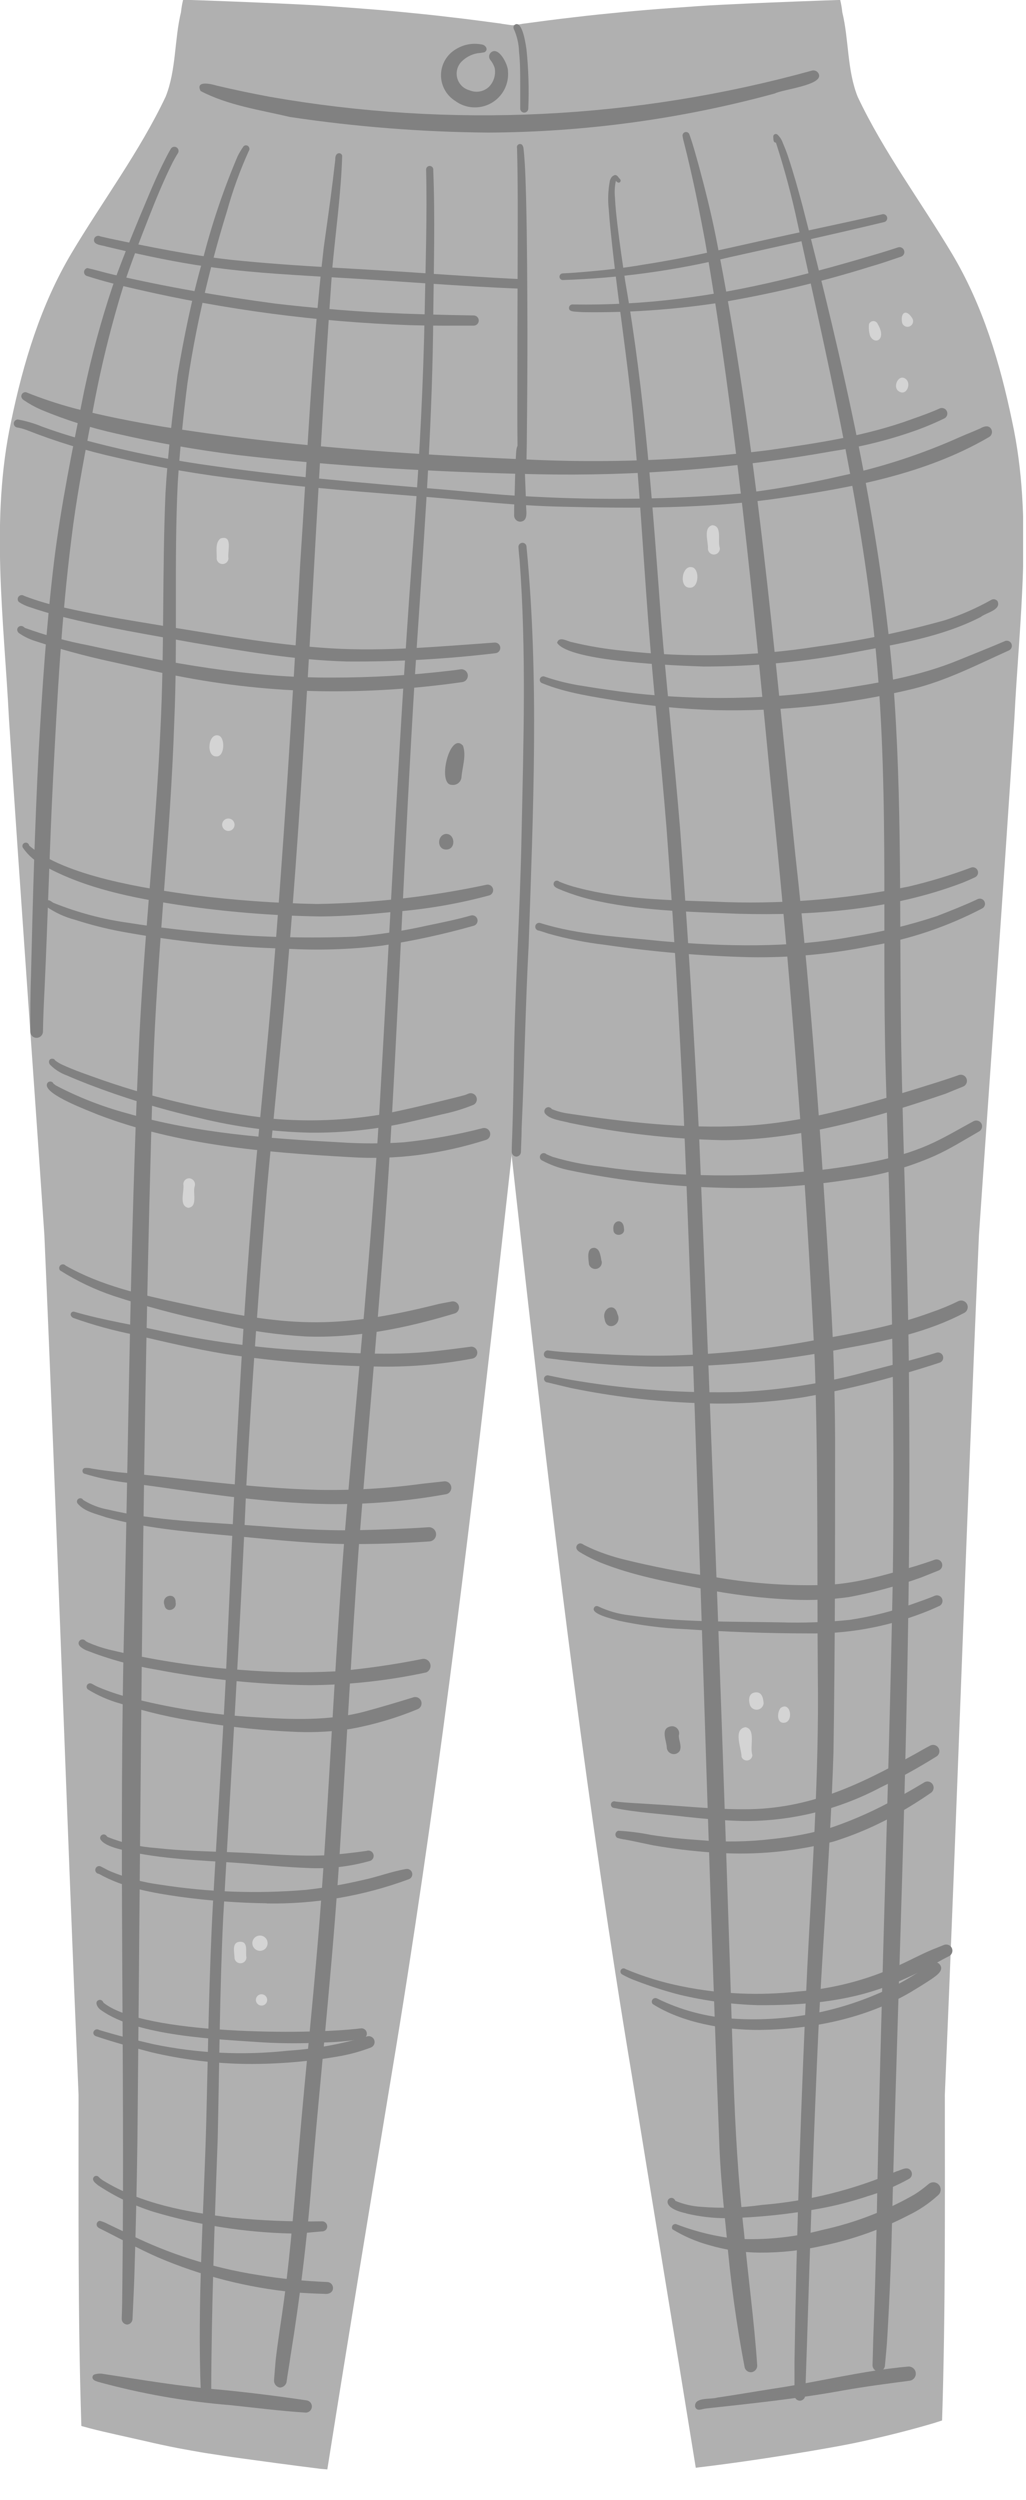 <svg width="145" height="353" viewBox="0 0 145 353" fill="none" xmlns="http://www.w3.org/2000/svg">
<g clip-path="url(#clip0_51_4798)">
<path d="M45.32 348.59C43.25 348.33 41.19 348.07 39.13 347.79L34.06 347.1C32.5 346.89 30.95 346.65 29.39 346.41C28.63 346.3 27.86 346.15 27.1 346.02L25.17 345.67C23.61 345.36 22.07 345.04 20.52 344.67L16.33 343.73C15.1 343.45 13.86 343.17 12.64 342.85L11.5 342.54C10.99 326.94 11.12 311.33 11.1 295.73C9.38 255.28 8.04 214.82 6.27 174.37C4.63 150.1 2.85 125.83 1.27 101.56C0.56 87.56 -1.4 73.27 1.58 59.46C3.29 51.24 5.75 43.06 10.11 35.74C14.47 28.42 19.75 21.38 23.42 13.63C24.92 9.84 24.63 5.63 25.58 1.71C25.64 1.12 25.74 0.536 25.88 -0.04L28.46 0.05C33.24 0.22 38.02 0.41 42.8 0.65C45.1 0.76 47.39 0.93 49.69 1.1C51.99 1.27 54.25 1.45 56.53 1.67C58.81 1.89 61.14 2.12 63.44 2.4C64.66 2.54 65.87 2.68 67.08 2.84L70.95 3.35H70.83L74.65 3.89L78.29 4.45C80.69 4.82 83.08 5.25 85.47 5.68C87.86 6.11 90.13 6.59 92.47 7.08L93.52 7.3L92.8 12.85C90.28 32.43 85.8 51.67 82.95 71.21C73.46 144.98 67.61 219.28 55.38 292.67C52.3 311.33 49.22 329.99 46.26 348.67L45.32 348.59Z" fill="#B0B0B0"/>
<path d="M89.24 292.7C77.01 219.31 71.16 145.01 61.67 71.24C58.86 51.7 54.35 32.46 51.83 12.88C51.583 11.027 51.34 9.177 51.1 7.33L52.15 7.11C54.48 6.62 56.8 6.11 59.15 5.71C61.5 5.31 63.93 4.85 66.33 4.48L69.98 3.92L73.79 3.38H73.68L77.54 2.87C78.75 2.71 79.97 2.57 81.18 2.43C83.48 2.15 85.79 1.92 88.09 1.7C90.39 1.48 92.65 1.29 94.94 1.13C97.23 0.97 99.53 0.79 101.82 0.68C106.6 0.44 111.38 0.25 116.16 0.08L118.74 -0.01C118.88 0.566 118.98 1.151 119.04 1.74C119.99 5.66 119.7 9.87 121.21 13.66C124.87 21.41 130.1 28.4 134.51 35.77C138.92 43.14 141.33 51.27 143.04 59.49C146.04 73.3 144.04 87.56 143.35 101.59C141.79 125.86 140.01 150.13 138.35 174.4C136.59 214.85 135.25 255.31 133.53 295.76C133.53 311.1 133.63 326.45 133.14 341.76L131.89 342.16L131.64 342.23C128.64 343.11 125.64 343.86 122.59 344.55C119.54 345.24 116.68 345.71 113.72 346.22H113.59H113.69C108.69 347.05 103.77 347.78 98.78 348.38L98.33 348.44C95.34 329.87 92.24 311.28 89.24 292.7Z" fill="#B0B0B0"/>
<path d="M68.99 18.72C59.617 18.643 50.26 17.908 40.99 16.52C36.75 15.52 32.21 14.88 28.35 12.85C27.57 11.31 29.84 11.85 30.63 12.09C33.12 12.68 35.63 13.2 38.14 13.67C63.646 18.133 89.825 16.866 114.78 9.96C114.971 9.918 115.17 9.945 115.342 10.037C115.514 10.128 115.648 10.278 115.72 10.46C116.37 12.03 110.59 12.62 109.5 13.2C96.296 16.8 82.676 18.656 68.99 18.72Z" fill="#818181"/>
<path d="M64.32 14.24C63.699 13.849 63.189 13.305 62.84 12.659C62.49 12.014 62.313 11.29 62.325 10.556C62.337 9.822 62.538 9.104 62.909 8.471C63.279 7.837 63.806 7.31 64.44 6.94C65.527 6.269 66.827 6.033 68.08 6.28C68.64 6.35 69.08 7.02 68.47 7.38C68.14 7.447 67.806 7.494 67.47 7.52C66.597 7.679 65.795 8.11 65.18 8.75C64.895 9.059 64.695 9.436 64.6 9.845C64.505 10.254 64.517 10.681 64.636 11.084C64.755 11.487 64.976 11.852 65.278 12.144C65.581 12.436 65.953 12.645 66.36 12.75C66.815 12.942 67.316 12.999 67.803 12.912C68.289 12.825 68.74 12.598 69.1 12.26C69.441 11.914 69.693 11.49 69.834 11.025C69.975 10.56 70.001 10.067 69.91 9.59C69.773 9.166 69.556 8.772 69.27 8.43C69.161 8.281 69.11 8.097 69.126 7.913C69.143 7.729 69.226 7.557 69.36 7.43C70.46 6.43 71.83 9.15 71.79 10.07C71.868 10.97 71.684 11.874 71.261 12.672C70.838 13.471 70.193 14.13 69.404 14.571C68.615 15.011 67.715 15.214 66.813 15.156C65.911 15.097 65.045 14.779 64.32 14.24Z" fill="#818181"/>
<path d="M74.06 15.9C73.912 15.892 73.773 15.827 73.673 15.719C73.572 15.611 73.517 15.468 73.52 15.32C73.52 14.22 73.52 13.11 73.52 12.01C73.52 10.42 73.52 8.84 73.35 7.26C73.316 6.169 73.068 5.095 72.62 4.1C72.589 4.04 72.57 3.975 72.566 3.907C72.562 3.84 72.572 3.772 72.595 3.709C72.619 3.646 72.656 3.588 72.703 3.54C72.75 3.492 72.807 3.455 72.87 3.43C73.87 3.07 74.31 6.33 74.41 7.01C74.694 9.78 74.777 12.568 74.66 15.35C74.652 15.502 74.585 15.645 74.473 15.748C74.36 15.851 74.212 15.905 74.06 15.9Z" fill="#818181"/>
<path d="M73.76 66.89C73.597 66.885 73.443 66.816 73.331 66.698C73.219 66.58 73.157 66.423 73.16 66.26C73.16 63.72 73.11 61.18 73.11 58.64C73.11 51.153 73.127 43.66 73.16 36.16C73.16 31.07 73.21 25.99 73.07 20.9C73.042 20.808 73.046 20.709 73.079 20.618C73.113 20.528 73.176 20.451 73.258 20.4C73.34 20.349 73.436 20.326 73.532 20.335C73.629 20.344 73.719 20.384 73.79 20.45C73.912 20.612 73.982 20.807 73.99 21.01C74.05 21.5 74.09 22.01 74.12 22.47C74.26 24.28 74.29 26.1 74.35 27.92C74.5 34.19 74.52 40.47 74.54 46.75C74.54 51.61 74.513 56.47 74.46 61.33C74.46 62.98 74.4 64.64 74.39 66.33C74.377 66.486 74.305 66.632 74.187 66.736C74.07 66.841 73.917 66.896 73.76 66.89Z" fill="#818181"/>
<path d="M43.24 340.65C39.6 340.42 36.11 339.97 32.5 339.59C26.191 339.082 19.943 337.981 13.84 336.3C13.54 336.19 13.12 336.09 13.07 335.72C13.06 335.632 13.076 335.543 13.117 335.465C13.158 335.386 13.222 335.322 13.3 335.28C13.725 335.135 14.18 335.104 14.62 335.19C20.13 336.03 25.62 336.98 31.2 337.42C35.28 337.82 39.343 338.324 43.39 338.93C43.597 338.975 43.781 339.093 43.907 339.264C44.033 339.435 44.093 339.645 44.074 339.856C44.056 340.068 43.961 340.265 43.807 340.411C43.654 340.557 43.452 340.642 43.24 340.65Z" fill="#818181"/>
<path d="M98.24 339.83C98.07 338.4 100.44 338.83 101.35 338.53C103.98 338.15 106.6 337.69 109.23 337.28C115.63 336.33 121.87 334.73 128.31 334.15C128.575 334.121 128.841 334.198 129.049 334.365C129.258 334.532 129.391 334.775 129.42 335.04C129.449 335.305 129.372 335.571 129.205 335.779C129.038 335.988 128.795 336.121 128.53 336.15C125.42 336.56 122.3 336.96 119.21 337.51C112.76 338.69 106.28 339.35 99.76 340.07C99.16 340.13 98.5 340.54 98.24 339.83Z" fill="#818181"/>
<path d="M17.99 328.22C17.884 328.217 17.779 328.194 17.681 328.151C17.584 328.108 17.496 328.046 17.423 327.969C17.35 327.892 17.292 327.801 17.254 327.702C17.216 327.602 17.197 327.496 17.2 327.39C17.26 325.89 17.28 324.39 17.29 322.88C17.67 291.16 16.75 259.42 17.59 227.7C18.18 201.37 18.41 175.04 19.59 148.7C20.24 133.44 21.98 118.26 22.67 103.01C23.24 91.88 22.91 80.72 23.39 69.59C23.71 64.01 24.39 58.45 25.09 52.92C26.01 47.54 27.09 42.2 28.59 36.92C29.868 31.838 31.54 26.863 33.59 22.04C33.83 21.559 34.107 21.097 34.42 20.66C34.49 20.591 34.578 20.545 34.675 20.527C34.771 20.509 34.87 20.521 34.96 20.56C35.029 20.593 35.09 20.642 35.138 20.701C35.187 20.761 35.221 20.831 35.239 20.905C35.257 20.98 35.259 21.057 35.243 21.133C35.228 21.208 35.196 21.279 35.15 21.34C33.914 24.07 32.891 26.892 32.09 29.78C31.09 33.01 30.18 36.26 29.38 39.55C28.19 44.36 27.2 49.23 26.49 54.13C25.89 58.81 25.42 63.51 25.12 68.19C24.58 79.4 25.12 90.63 24.63 101.83C24.09 118.33 22.16 134.76 21.63 151.26C20.07 201.58 19.92 251.93 19.42 302.26C19.34 308.63 19.18 315 18.99 321.36C18.92 323.36 18.82 325.36 18.73 327.36C18.739 327.571 18.667 327.776 18.53 327.936C18.392 328.096 18.2 328.197 17.99 328.22Z" fill="#818181"/>
<path d="M28.39 338.02C27.85 325.02 28.83 312.14 29.16 299.2C29.42 288.96 29.54 278.72 30.11 268.49C30.68 258.26 31.34 248.01 31.87 237.76C32.87 215.76 33.77 193.84 35.53 171.92C36.31 161.75 37.43 151.62 38.3 141.46C40 120.9 41.3 100.31 42.42 79.71C43.42 64.79 44.04 49.82 45.75 34.96C46.19 31.79 46.65 28.63 47.04 25.45C47.16 24.45 47.26 23.54 47.38 22.58C47.38 22.29 47.38 21.91 47.67 21.71C47.73 21.669 47.8 21.644 47.872 21.636C47.945 21.628 48.018 21.637 48.086 21.664C48.154 21.69 48.214 21.733 48.262 21.788C48.31 21.843 48.343 21.909 48.36 21.98C48.2 27.33 47.44 32.66 46.95 37.98C44.65 70.21 43.51 102.52 40.81 134.73C39.92 145.81 38.72 156.99 37.71 168.04C36.58 181.89 35.57 195.75 34.82 209.62C33.96 230.1 32.66 250.55 31.53 271.01C31.05 281.3 31 291.6 30.77 301.9C30.33 313.9 29.88 325.9 29.85 337.95C29.842 338.139 29.762 338.318 29.627 338.45C29.491 338.583 29.309 338.658 29.12 338.66C28.941 338.661 28.768 338.597 28.633 338.479C28.499 338.361 28.412 338.198 28.39 338.02Z" fill="#818181"/>
<path d="M39.52 337.11C39.28 337.059 39.067 336.922 38.921 336.725C38.776 336.528 38.708 336.284 38.73 336.04C38.81 335.11 38.87 334.17 38.96 333.25C39.28 330.38 39.77 327.54 40.15 324.68C41.15 317.23 41.68 309.73 42.34 302.25C43.29 291.12 44.52 280.01 45.34 268.87C46.71 250.21 47.44 231.51 49.03 212.87C50.62 194.23 52.48 175.79 53.6 157.2C55.21 129.44 56.46 101.66 58.6 73.93C59.31 63.93 59.84 53.93 60.02 43.93C60.14 37.25 60.38 30.57 60.22 23.93C60.221 23.863 60.236 23.797 60.263 23.735C60.289 23.674 60.328 23.619 60.376 23.572C60.425 23.526 60.482 23.489 60.544 23.465C60.606 23.44 60.673 23.428 60.74 23.43C60.814 23.433 60.886 23.452 60.953 23.485C61.019 23.519 61.077 23.566 61.123 23.624C61.17 23.681 61.203 23.748 61.222 23.82C61.24 23.892 61.243 23.967 61.23 24.04C61.5 30.89 61.3 37.76 61.23 44.61C61.13 58.61 60.16 72.48 59.23 86.4C57.58 110.27 56.71 134.19 55.36 158.08C54.27 178.08 52.3 198.08 50.73 218.08C49.73 231.74 49.04 245.43 48.16 259.08C47.26 274.9 45.51 290.66 44.16 306.46C43.52 315.28 42.45 324.05 41.04 332.78C40.88 333.98 40.65 335.17 40.49 336.38C40.431 336.591 40.304 336.777 40.129 336.909C39.953 337.041 39.739 337.111 39.52 337.11Z" fill="#818181"/>
<path d="M5.15 146.54C5.033 146.537 4.918 146.512 4.811 146.465C4.704 146.418 4.607 146.35 4.526 146.265C4.446 146.181 4.382 146.081 4.34 145.972C4.298 145.863 4.277 145.747 4.28 145.63C4.28 143.02 4.28 140.42 4.38 137.82C4.62 127.32 4.92 116.82 5.45 106.34C5.96 97.29 6.56 88.26 7.63 79.34C8.63 71.25 10.28 63.25 11.88 55.26C12.942 50.209 14.297 45.224 15.94 40.33C17.53 35.87 19.36 31.5 21.2 27.14C21.74 25.88 22.29 24.63 22.89 23.4C23.29 22.59 23.68 21.79 24.14 21.01C24.221 20.876 24.352 20.78 24.504 20.742C24.655 20.705 24.816 20.729 24.95 20.81C25.084 20.891 25.18 21.022 25.218 21.174C25.255 21.326 25.231 21.486 25.15 21.62C24.88 22.04 24.65 22.47 24.41 22.91C23.16 25.41 22.09 28 21.07 30.6C19.77 33.9 18.49 37.22 17.37 40.6C15.394 47.021 13.844 53.565 12.73 60.19C11.73 65.48 10.73 70.76 10.09 76.09C8.67 87.32 8.09 98.64 7.5 109.95C7 119.82 6.76 129.7 6.3 139.57C6.2 141.62 6.1 143.66 6.07 145.71C6.05 145.939 5.944 146.152 5.773 146.306C5.602 146.46 5.38 146.543 5.15 146.54Z" fill="#818181"/>
<path d="M105.24 334.28C104.057 328.083 103.202 321.828 102.68 315.54C102.26 311.46 101.86 307.39 101.68 303.29C99.8 254.29 98.62 205.29 96.58 156.35C95.94 143.17 95.18 129.99 94.19 116.83C93.4 107.05 92.34 97.3 91.6 87.51C90.86 77.72 90.32 68.01 89.4 58.28C88.61 50.47 87.4 42.7 86.54 34.89C86.36 33.15 86.15 31.4 86.04 29.64C85.885 28.267 85.935 26.878 86.19 25.52C86.245 25.337 86.329 25.165 86.44 25.01C86.533 24.902 86.649 24.817 86.78 24.76C86.98 24.65 87.2 24.76 87.34 24.95C87.428 25.073 87.525 25.191 87.63 25.3C87.682 25.356 87.711 25.429 87.711 25.505C87.711 25.581 87.682 25.654 87.63 25.71C87.42 25.91 87.18 25.71 87.04 25.53C86.871 26.308 86.828 27.108 86.91 27.9C86.97 29.22 87.12 30.54 87.28 31.9C87.59 34.54 87.99 37.17 88.37 39.79C91.13 55.54 92.24 71.54 93.43 87.54C94.24 97.36 95.3 107.15 96.11 116.97C97.197 131.41 98.093 145.867 98.8 160.34C100.653 204.573 102.27 248.797 103.65 293.01C103.9 300.5 104.32 307.82 105.15 315.25C105.72 321.49 106.59 327.7 107.01 333.95C107.02 334.075 107.004 334.201 106.963 334.321C106.922 334.44 106.858 334.549 106.774 334.643C106.69 334.736 106.588 334.812 106.473 334.864C106.359 334.917 106.236 334.946 106.11 334.95C105.912 334.947 105.721 334.88 105.564 334.759C105.407 334.638 105.294 334.47 105.24 334.28Z" fill="#818181"/>
<path d="M113.03 338.97C112.827 338.962 112.634 338.875 112.494 338.728C112.354 338.58 112.277 338.384 112.28 338.18C112.28 336.61 112.28 335.05 112.28 333.48C112.58 314.92 113.22 296.36 114.09 277.81C114.79 264.11 115.76 250.41 115.58 236.69C115.46 221.87 115.64 207.06 115.15 192.25C113.817 164.823 111.727 137.447 108.88 110.12C106.41 84.69 104 59.21 99.64 34.02C98.99 30.56 98.32 27.1 97.52 23.66C97.25 22.47 96.96 21.29 96.66 20.11C96.57 19.799 96.503 19.481 96.46 19.16C96.455 19.055 96.483 18.951 96.541 18.863C96.598 18.775 96.682 18.708 96.78 18.67C96.903 18.625 97.04 18.63 97.159 18.684C97.279 18.738 97.373 18.837 97.42 18.96C97.95 20.4 98.33 21.89 98.75 23.37C99.67 26.77 100.53 30.19 101.21 33.65C106.93 62.4 109.38 91.65 112.41 120.77C114.71 141.35 116.11 162 117.35 182.67C117.79 189.47 117.98 196.29 118.02 203.1C118.02 217.9 118.02 232.69 117.79 247.48C117.37 260.48 116.33 273.38 115.68 286.34C114.99 301.06 114.53 315.79 114.06 330.52C113.98 333.08 113.88 335.65 113.8 338.22C113.792 338.42 113.708 338.609 113.565 338.749C113.422 338.888 113.23 338.968 113.03 338.97Z" fill="#818181"/>
<path d="M124.18 334.84C124.062 334.837 123.946 334.812 123.839 334.764C123.731 334.716 123.634 334.647 123.553 334.562C123.472 334.476 123.409 334.375 123.367 334.265C123.325 334.155 123.306 334.038 123.31 333.92C123.37 332.35 123.38 330.79 123.45 329.22C123.64 324.36 123.76 319.5 123.88 314.63C124.42 284.13 125.58 253.63 126.17 223.14C126.51 199.21 125.9 175.29 125.17 151.37C124.59 130.32 125.79 109.17 123.39 88.2C121.21 69.12 116.83 50.39 112.74 31.66C111.916 27.769 110.888 23.924 109.66 20.14C109.23 20.14 109.31 19.56 109.28 19.27C109.282 19.199 109.305 19.13 109.345 19.072C109.386 19.014 109.444 18.969 109.51 18.943C109.576 18.918 109.649 18.912 109.718 18.927C109.788 18.943 109.851 18.979 109.9 19.03C110.237 19.355 110.491 19.756 110.64 20.2C110.91 20.83 111.17 21.47 111.38 22.12C112.15 24.44 112.81 26.79 113.43 29.12C119.09 51.12 124.27 73.32 126.21 95.97C127.53 112.82 127.09 129.74 127.35 146.62C127.63 163.7 128.43 180.76 128.48 197.84C128.83 237.62 126.92 277.38 125.98 317.15C125.84 321.37 125.66 325.6 125.41 329.82C125.33 331.23 125.19 332.64 125.06 334.05C125.033 334.266 124.93 334.465 124.768 334.61C124.606 334.755 124.397 334.837 124.18 334.84Z" fill="#818181"/>
<path d="M73.56 40.76C64.93 40.43 56.32 39.68 47.7 39.2C42.01 38.84 36.3 38.58 30.64 37.83C26.41 37.3 22.22 36.46 18.07 35.52C17.07 35.3 16.07 35.06 15.01 34.81C14.39 34.59 13.01 34.62 13.33 33.65C13.365 33.575 13.415 33.508 13.477 33.453C13.539 33.398 13.611 33.356 13.69 33.33C13.768 33.303 13.851 33.294 13.934 33.3C14.017 33.307 14.097 33.331 14.17 33.37C14.58 33.48 15.17 33.59 15.51 33.68C21.18 34.87 26.86 36.03 32.62 36.68C42.18 37.68 51.8 37.95 61.38 38.68C65.45 38.94 69.52 39.23 73.59 39.41C73.755 39.434 73.905 39.517 74.013 39.644C74.12 39.77 74.178 39.932 74.174 40.099C74.17 40.265 74.106 40.424 73.993 40.546C73.879 40.668 73.726 40.744 73.56 40.76Z" fill="#818181"/>
<path d="M79.54 39.54C79.415 39.54 79.296 39.49 79.208 39.402C79.12 39.314 79.07 39.194 79.07 39.07C79.07 38.945 79.12 38.826 79.208 38.737C79.296 38.649 79.415 38.6 79.54 38.6C80.68 38.55 81.82 38.46 82.96 38.36C85.64 38.13 88.32 37.82 90.96 37.36C96.4 36.53 101.76 35.3 107.12 34.1C112.99 32.78 118.89 31.57 124.76 30.24C124.898 30.226 125.036 30.262 125.148 30.342C125.261 30.423 125.341 30.541 125.373 30.676C125.404 30.81 125.386 30.952 125.321 31.074C125.256 31.196 125.149 31.291 125.02 31.34C117.72 33.1 110.38 34.7 103.02 36.34C95.324 38.212 87.456 39.285 79.54 39.54Z" fill="#818181"/>
<path d="M57.86 45.91C44.853 45.454 31.921 43.75 19.24 40.82C16.92 40.29 14.61 39.72 12.35 38.99C12.217 38.965 12.097 38.895 12.011 38.79C11.925 38.686 11.877 38.555 11.877 38.42C11.877 38.285 11.925 38.154 12.011 38.05C12.097 37.946 12.217 37.875 12.35 37.85C13.56 38.12 14.77 38.49 15.99 38.77C23.56 40.53 31.23 41.84 38.93 42.87C43.85 43.44 48.76 43.87 53.69 44.14C58.11 44.35 62.52 44.47 66.94 44.54C67.035 44.54 67.128 44.559 67.216 44.595C67.303 44.631 67.382 44.684 67.449 44.751C67.516 44.818 67.569 44.897 67.605 44.985C67.641 45.072 67.66 45.166 67.66 45.26C67.66 45.355 67.641 45.448 67.605 45.536C67.569 45.623 67.516 45.702 67.449 45.769C67.382 45.836 67.303 45.889 67.216 45.925C67.128 45.962 67.035 45.98 66.94 45.98H64.2C62.05 45.99 59.95 45.97 57.86 45.91Z" fill="#818181"/>
<path d="M82.68 44.08C82.2 44.08 81.68 44.03 81.24 44C80.8 43.97 80.35 43.87 80.42 43.4C80.44 43.273 80.508 43.159 80.611 43.083C80.714 43.006 80.843 42.973 80.97 42.99C85.983 43.071 90.995 42.8 95.97 42.18C105.68 41.01 115.11 38.5 124.45 35.71C125.26 35.46 126.07 35.21 126.88 34.94C127.051 34.877 127.239 34.884 127.404 34.96C127.57 35.035 127.699 35.172 127.763 35.342C127.828 35.512 127.823 35.701 127.749 35.867C127.676 36.033 127.539 36.164 127.37 36.23C125.92 36.72 124.47 37.23 123.02 37.64C115.819 39.891 108.467 41.628 101.02 42.84C94.949 43.738 88.817 44.153 82.68 44.08Z" fill="#818181"/>
<path d="M72.98 163.31C72.802 163.302 72.634 163.226 72.511 163.098C72.388 162.969 72.32 162.798 72.32 162.62C72.32 161.74 72.37 160.86 72.4 159.98C72.49 157.22 72.55 154.47 72.6 151.71C72.71 140.4 73.5 129.11 73.71 117.79C73.98 104.89 74.4 91.93 73.43 79.05C73.37 78.44 73.3 77.83 73.27 77.21C73.27 77.059 73.33 76.914 73.437 76.807C73.544 76.7 73.689 76.64 73.84 76.64C73.991 76.64 74.136 76.7 74.243 76.807C74.35 76.914 74.41 77.059 74.41 77.21C76.21 95.84 75.34 114.62 74.72 133.3C74.26 141.96 74.12 150.64 73.72 159.3C73.72 160.41 73.65 161.51 73.62 162.61C73.626 162.787 73.562 162.959 73.442 163.09C73.323 163.221 73.157 163.3 72.98 163.31Z" fill="#818181"/>
<path d="M75.83 66.96C61.7 66.66 47.56 65.87 33.52 64.24C27.806 63.527 22.133 62.526 16.52 61.24C12.845 60.43 9.251 59.292 5.78 57.84C4.939 57.474 4.136 57.029 3.38 56.51C3.206 56.412 3.077 56.251 3.02 56.06C3.003 55.969 3.008 55.875 3.035 55.786C3.061 55.697 3.109 55.616 3.174 55.549C3.238 55.483 3.318 55.432 3.406 55.403C3.494 55.373 3.588 55.366 3.68 55.38C5.902 56.274 8.176 57.032 10.49 57.65C14.59 58.72 18.75 59.53 22.93 60.23C39.84 62.96 56.93 64.12 74.08 64.86C85.579 65.431 97.106 64.999 108.53 63.57C115.53 62.57 122.42 61.57 129.05 59.12C130.33 58.67 131.62 58.21 132.85 57.65C133.033 57.587 133.233 57.593 133.411 57.669C133.59 57.745 133.733 57.884 133.814 58.06C133.896 58.236 133.908 58.436 133.85 58.621C133.792 58.806 133.667 58.962 133.5 59.06C132.261 59.664 130.993 60.204 129.7 60.68C125.845 62.068 121.862 63.073 117.81 63.68C103.959 66.159 89.897 67.257 75.83 66.96Z" fill="#818181"/>
<path d="M49.02 93.4C41.76 93.2 34.58 91.96 27.43 90.77C21.16 89.63 14.85 88.62 8.66 87.05C7.16 86.66 5.66 86.23 4.19 85.72C3.656 85.555 3.148 85.316 2.68 85.01C2.575 84.911 2.512 84.776 2.503 84.632C2.494 84.488 2.54 84.346 2.631 84.235C2.722 84.124 2.852 84.051 2.995 84.031C3.137 84.012 3.282 84.047 3.4 84.13C5.273 84.851 7.203 85.413 9.17 85.81C14.45 87.02 19.8 87.81 25.17 88.72C32.32 89.88 39.48 91.09 46.72 91.54C54.44 92.01 62.17 91.27 69.87 90.73C70.069 90.709 70.268 90.767 70.424 90.893C70.579 91.019 70.679 91.201 70.7 91.4C70.721 91.599 70.662 91.798 70.537 91.954C70.411 92.109 70.229 92.209 70.03 92.23C63.058 93.06 56.041 93.451 49.02 93.4Z" fill="#818181"/>
<path d="M45.47 97.6C38.589 97.484 31.732 96.755 24.98 95.42C21.78 94.8 18.81 94.1 15.68 93.42C12.062 92.637 8.487 91.666 4.97 90.51C4.147 90.254 3.367 89.873 2.66 89.38C2.01 88.77 2.89 87.96 3.5 88.65C6.429 89.713 9.439 90.539 12.5 91.12C23.87 93.6 35.39 95.75 47.07 95.67C52.504 95.672 57.933 95.358 63.33 94.73C63.93 94.67 64.52 94.59 65.12 94.5C65.359 94.477 65.597 94.549 65.784 94.701C65.969 94.853 66.088 95.072 66.113 95.311C66.138 95.55 66.068 95.789 65.917 95.976C65.767 96.163 65.549 96.283 65.31 96.31C58.74 97.254 52.107 97.686 45.47 97.6Z" fill="#818181"/>
<path d="M99.42 94.11C95.69 93.98 80.42 93.45 78.73 90.76C79.02 89.76 80.16 90.56 80.83 90.67C83.183 91.236 85.572 91.637 87.98 91.87C97.155 92.909 106.428 92.711 115.55 91.28C121.629 90.461 127.643 89.222 133.55 87.57C135.826 86.828 138.023 85.863 140.11 84.69C140.255 84.613 140.423 84.59 140.582 84.627C140.742 84.664 140.883 84.757 140.98 84.89C141.54 86.13 139.36 86.5 138.63 87.1C133.1 89.95 126.79 90.94 120.75 92.1C113.72 93.447 106.578 94.12 99.42 94.11Z" fill="#818181"/>
<path d="M101.07 100.27C96.579 100.124 92.101 99.706 87.66 99.02C83.95 98.39 80.13 97.89 76.66 96.48C76.592 96.463 76.528 96.431 76.473 96.388C76.417 96.344 76.372 96.289 76.339 96.227C76.307 96.165 76.288 96.096 76.283 96.026C76.279 95.956 76.29 95.885 76.314 95.819C76.339 95.753 76.378 95.693 76.427 95.643C76.477 95.593 76.536 95.554 76.602 95.529C76.668 95.504 76.738 95.492 76.808 95.496C76.879 95.5 76.947 95.518 77.01 95.55C78.789 96.158 80.62 96.6 82.48 96.87C84.8 97.25 87.13 97.6 89.48 97.87C98.844 98.909 108.303 98.761 117.63 97.43C123.74 96.52 129.91 95.52 135.63 93.14C137.78 92.26 139.95 91.41 142.09 90.49C142.263 90.442 142.447 90.46 142.607 90.541C142.767 90.622 142.892 90.76 142.955 90.928C143.019 91.095 143.018 91.281 142.952 91.448C142.887 91.615 142.761 91.751 142.6 91.83C138.16 93.83 133.83 96.07 129.09 97.25C119.92 99.465 110.501 100.48 101.07 100.27Z" fill="#818181"/>
<path d="M45.29 129.4C38.578 129.301 31.88 128.756 25.24 127.77C18.76 126.77 12.13 125.48 6.31 122.3C5.065 121.717 3.999 120.813 3.22 119.68C3.187 119.618 3.169 119.55 3.165 119.48C3.162 119.41 3.174 119.34 3.2 119.275C3.226 119.21 3.267 119.152 3.318 119.104C3.369 119.057 3.431 119.021 3.497 118.999C3.564 118.978 3.635 118.971 3.704 118.98C3.774 118.988 3.84 119.012 3.9 119.05C3.959 119.087 4.01 119.137 4.048 119.195C4.086 119.254 4.11 119.321 4.12 119.39C9.12 123.74 20.74 125.48 27.36 126.39C33.15 127.115 38.975 127.532 44.81 127.64C52.88 127.511 60.917 126.597 68.81 124.91C69.002 124.884 69.196 124.93 69.356 125.04C69.515 125.149 69.629 125.314 69.674 125.502C69.718 125.69 69.692 125.888 69.599 126.058C69.506 126.228 69.353 126.357 69.17 126.42C64.947 127.561 60.629 128.321 56.27 128.69C52.63 129.05 48.96 129.38 45.29 129.4Z" fill="#818181"/>
<path d="M40.29 133.94C32.536 133.737 24.81 132.934 17.18 131.54C14.967 131.127 12.782 130.572 10.64 129.88C9.157 129.496 7.755 128.849 6.5 127.97C6.444 127.914 6.401 127.847 6.376 127.772C6.351 127.697 6.345 127.617 6.356 127.539C6.368 127.461 6.398 127.387 6.444 127.323C6.49 127.259 6.55 127.206 6.62 127.17C6.97 126.96 7.29 127.35 7.56 127.48C10.945 128.843 14.485 129.787 18.1 130.29C22.37 130.97 26.72 131.47 31.01 131.81H30.91C37.325 132.351 43.767 132.498 50.2 132.25C53.618 131.963 57.013 131.442 60.36 130.69C62.44 130.26 64.53 129.84 66.57 129.26C66.764 129.213 66.968 129.246 67.138 129.35C67.307 129.454 67.429 129.621 67.475 129.815C67.521 130.008 67.489 130.213 67.385 130.382C67.281 130.552 67.114 130.673 66.92 130.72C62.65 131.93 58.308 132.868 53.92 133.53C49.398 134.077 44.836 134.215 40.29 133.94Z" fill="#818181"/>
<path d="M104.35 129.02C97.29 128.73 90.13 128.62 83.24 126.95C81.987 126.629 80.755 126.231 79.55 125.76C79.06 125.51 77.98 125.31 78.29 124.58C78.326 124.516 78.377 124.462 78.438 124.421C78.499 124.38 78.569 124.355 78.642 124.346C78.715 124.337 78.789 124.346 78.858 124.371C78.927 124.396 78.99 124.436 79.04 124.49C79.913 124.852 80.812 125.146 81.73 125.37C87.97 127 94.48 127.09 100.89 127.31C110.113 127.738 119.353 127.023 128.4 125.18C131.38 124.479 134.312 123.59 137.18 122.52C137.359 122.439 137.563 122.432 137.747 122.502C137.93 122.571 138.079 122.711 138.16 122.89C138.241 123.069 138.247 123.273 138.178 123.456C138.109 123.64 137.969 123.789 137.79 123.87C137.24 124.13 136.68 124.38 136.11 124.61C126.03 128.46 115.06 129.31 104.35 129.02Z" fill="#818181"/>
<path d="M105.89 135.15C99.051 134.977 92.229 134.392 85.46 133.4C82.755 133.083 80.08 132.551 77.46 131.81C77.04 131.67 76.61 131.52 76.18 131.4C76.1 131.398 76.021 131.378 75.949 131.342C75.877 131.306 75.813 131.255 75.763 131.191C75.713 131.128 75.678 131.055 75.659 130.977C75.641 130.898 75.64 130.817 75.656 130.738C75.672 130.659 75.706 130.585 75.754 130.521C75.802 130.456 75.864 130.403 75.935 130.365C76.006 130.327 76.084 130.305 76.165 130.301C76.245 130.296 76.325 130.31 76.4 130.34C81.88 132.06 87.82 132.27 93.47 132.88C102.47 133.66 111.55 133.88 120.47 132.25C124.518 131.605 128.508 130.635 132.4 129.35C134.32 128.61 136.32 127.82 138.13 126.97C138.301 126.878 138.502 126.858 138.687 126.915C138.873 126.971 139.029 127.099 139.12 127.27C139.212 127.441 139.231 127.641 139.175 127.827C139.119 128.013 138.991 128.168 138.82 128.26C133.893 130.838 128.592 132.627 123.11 133.56C117.446 134.722 111.671 135.255 105.89 135.15Z" fill="#818181"/>
<path d="M102.08 160.99C94.828 160.825 87.605 160.005 80.5 158.54C79.5 158.25 77.55 158.08 76.98 157.14C76.943 157.057 76.927 156.967 76.931 156.876C76.936 156.786 76.962 156.698 77.006 156.619C77.051 156.54 77.113 156.473 77.189 156.423C77.264 156.373 77.35 156.341 77.44 156.33C77.547 156.323 77.654 156.345 77.751 156.392C77.847 156.439 77.93 156.511 77.99 156.6C78.74 156.91 79.526 157.121 80.33 157.23C88.5 158.45 96.78 159.39 105.04 158.97C113.3 158.55 121.41 156.22 129.29 153.8C131.35 153.15 133.43 152.54 135.48 151.8C135.587 151.76 135.701 151.741 135.815 151.745C135.929 151.749 136.042 151.776 136.146 151.823C136.25 151.87 136.343 151.938 136.421 152.021C136.499 152.105 136.56 152.203 136.6 152.31C136.64 152.417 136.659 152.531 136.655 152.645C136.651 152.759 136.624 152.871 136.577 152.975C136.53 153.079 136.462 153.173 136.379 153.251C136.295 153.329 136.197 153.39 136.09 153.43C135.28 153.76 134.46 154.08 133.63 154.43C123.46 157.89 112.91 160.97 102.08 160.99Z" fill="#818181"/>
<path d="M101.03 167.68C94.04 167.46 87.084 166.627 80.24 165.19C78.993 164.917 77.788 164.477 76.66 163.88C76.582 163.852 76.511 163.807 76.453 163.748C76.394 163.689 76.35 163.618 76.323 163.539C76.297 163.461 76.288 163.377 76.298 163.295C76.308 163.212 76.337 163.133 76.382 163.064C76.427 162.994 76.487 162.935 76.558 162.892C76.628 162.849 76.708 162.822 76.791 162.814C76.873 162.806 76.956 162.817 77.034 162.846C77.112 162.874 77.182 162.92 77.24 162.98C77.52 163.11 77.8 163.22 78.09 163.34C80.3 164.002 82.566 164.461 84.86 164.71C95.554 166.256 106.405 166.374 117.13 165.06C122.2 164.36 127.33 163.51 131.98 161.31C133.9 160.4 135.73 159.31 137.58 158.31C137.773 158.206 137.998 158.183 138.208 158.245C138.418 158.307 138.594 158.449 138.7 158.64C138.8 158.834 138.821 159.06 138.757 159.269C138.694 159.478 138.551 159.654 138.36 159.76C136.28 160.95 134.24 162.24 132.05 163.22C128.334 164.847 124.41 165.948 120.39 166.49C113.991 167.518 107.507 167.917 101.03 167.68Z" fill="#818181"/>
<path d="M92.02 192.96C87.095 192.836 82.18 192.435 77.3 191.76C77.229 191.745 77.162 191.716 77.102 191.675C77.042 191.634 76.991 191.581 76.952 191.521C76.912 191.46 76.885 191.392 76.872 191.32C76.859 191.249 76.86 191.176 76.875 191.105C76.89 191.034 76.919 190.967 76.96 190.907C77.001 190.847 77.054 190.796 77.115 190.757C77.175 190.717 77.243 190.69 77.315 190.677C77.386 190.664 77.459 190.665 77.53 190.68C79.73 190.99 81.91 191 84.11 191.15C87.72 191.34 91.34 191.48 94.96 191.39C101.649 191.212 108.313 190.507 114.89 189.28C120.53 188.28 126.25 187.28 131.65 185.28C132.956 184.837 134.232 184.309 135.47 183.7C135.683 183.609 135.923 183.6 136.142 183.677C136.361 183.753 136.544 183.909 136.654 184.113C136.765 184.317 136.795 184.555 136.738 184.781C136.682 185.006 136.543 185.202 136.35 185.33C131.1 188.12 125.22 189.33 119.43 190.38C110.408 192.192 101.222 193.057 92.02 192.96Z" fill="#818181"/>
<path d="M98.31 198.1C92.419 197.881 86.556 197.179 80.78 196C79.66 195.75 78.54 195.46 77.42 195.2C77.28 195.2 77.146 195.146 77.045 195.049C76.944 194.952 76.885 194.82 76.88 194.68C76.883 194.606 76.902 194.534 76.935 194.468C76.969 194.402 77.016 194.345 77.074 194.299C77.132 194.253 77.199 194.221 77.271 194.204C77.343 194.187 77.418 194.185 77.49 194.2C78.96 194.52 80.43 194.8 81.91 195.03C89.396 196.242 96.979 196.747 104.56 196.54C110.783 196.233 116.952 195.227 122.95 193.54C126.1 192.72 129.26 191.96 132.36 190.99C132.538 190.939 132.729 190.958 132.895 191.041C133.06 191.125 133.189 191.267 133.254 191.441C133.319 191.615 133.317 191.806 133.248 191.978C133.179 192.15 133.047 192.29 132.88 192.37C131.44 192.85 129.98 193.3 128.52 193.73C123.597 195.22 118.588 196.408 113.52 197.29C108.489 198.06 103.394 198.331 98.31 198.1Z" fill="#818181"/>
<path d="M112.14 225.87C107.711 225.684 103.304 225.145 98.96 224.26C94.13 223.32 89.32 222.43 84.77 220.59C83.936 220.24 83.124 219.84 82.34 219.39C81.99 219.16 81.45 218.96 81.45 218.48C81.453 218.379 81.483 218.281 81.535 218.195C81.588 218.109 81.662 218.038 81.75 217.99C82.05 217.82 82.32 217.99 82.57 218.16C83.03 218.39 83.5 218.6 83.97 218.81C85.27 219.347 86.607 219.792 87.97 220.14C92.222 221.192 96.524 222.029 100.86 222.65C105.834 223.526 110.881 223.914 115.93 223.81C120.56 223.75 125.02 222.41 129.43 221.11C130.33 220.83 131.23 220.54 132.11 220.22C132.307 220.156 132.521 220.171 132.708 220.26C132.895 220.349 133.04 220.507 133.115 220.7C133.189 220.894 133.186 221.108 133.107 221.3C133.028 221.491 132.879 221.645 132.69 221.73C131.86 222.07 131.03 222.39 130.19 222.73C126.86 223.926 123.439 224.852 119.96 225.5C117.37 225.858 114.753 225.982 112.14 225.87Z" fill="#818181"/>
<path d="M114.16 230.63C108.32 230.63 102.49 230.4 96.66 230.02C93.552 229.884 90.461 229.486 87.42 228.83C86.72 228.61 83 227.83 84.1 226.83C84.171 226.789 84.252 226.767 84.335 226.767C84.418 226.767 84.499 226.789 84.57 226.83C85.95 227.479 87.426 227.897 88.94 228.07C96.01 229.07 103.18 228.94 110.3 229.07C113.558 229.169 116.818 229.052 120.06 228.72C123.184 228.256 126.253 227.475 129.22 226.39C130.22 226.04 131.22 225.69 132.14 225.3C132.326 225.231 132.532 225.236 132.715 225.312C132.899 225.388 133.047 225.53 133.13 225.71C133.213 225.891 133.226 226.096 133.164 226.285C133.103 226.474 132.973 226.633 132.8 226.73C131.96 227.12 131.11 227.49 130.24 227.81C125.108 229.765 119.651 230.722 114.16 230.63Z" fill="#818181"/>
<path d="M105.11 257.12C102.36 257.06 99.67 256.82 96.96 256.53C93.56 256.11 90.11 255.95 86.76 255.27C86.692 255.264 86.627 255.242 86.569 255.208C86.51 255.174 86.46 255.128 86.421 255.072C86.382 255.017 86.355 254.954 86.343 254.887C86.331 254.82 86.333 254.752 86.35 254.686C86.367 254.62 86.398 254.559 86.44 254.506C86.483 254.454 86.537 254.411 86.597 254.381C86.658 254.351 86.725 254.334 86.793 254.332C86.86 254.331 86.928 254.343 86.99 254.37C88.73 254.58 90.49 254.62 92.24 254.75C96.56 255 100.86 255.47 105.19 255.46C114.29 255.46 121.3 252.09 129.04 247.81C129.86 247.37 130.65 246.88 131.48 246.46C131.678 246.364 131.904 246.343 132.115 246.404C132.327 246.464 132.508 246.601 132.625 246.787C132.742 246.973 132.786 247.196 132.748 247.413C132.71 247.63 132.593 247.824 132.42 247.96C129.833 249.576 127.163 251.055 124.42 252.39C118.472 255.535 111.838 257.16 105.11 257.12Z" fill="#818181"/>
<path d="M102.57 261.67C99.106 261.519 95.655 261.141 92.24 260.54C90.95 260.28 89.66 259.98 88.36 259.74C87.973 259.693 87.591 259.61 87.22 259.49C87.132 259.43 87.064 259.347 87.022 259.249C86.98 259.152 86.966 259.044 86.983 258.939C87 258.835 87.046 258.737 87.116 258.657C87.187 258.578 87.278 258.52 87.38 258.49C88.932 258.577 90.476 258.774 92 259.08C94.29 259.44 96.6 259.66 98.91 259.82C102.31 260.117 105.731 260.063 109.12 259.66C111.978 259.374 114.803 258.825 117.56 258.02C120.747 256.928 123.826 255.546 126.76 253.89C128.07 253.16 129.38 252.42 130.66 251.64C130.846 251.54 131.063 251.511 131.269 251.559C131.475 251.607 131.657 251.728 131.78 251.9C131.915 252.088 131.97 252.321 131.935 252.549C131.899 252.777 131.775 252.982 131.59 253.12C130.15 254.12 128.71 255.02 127.22 255.88C124.264 257.592 121.128 258.973 117.87 260C112.881 261.314 107.725 261.877 102.57 261.67Z" fill="#818181"/>
<path d="M107.24 286.62C102.29 286.62 96.44 285.62 92.24 282.96C92.16 282.868 92.116 282.751 92.115 282.629C92.115 282.508 92.157 282.39 92.236 282.297C92.314 282.204 92.423 282.142 92.543 282.123C92.663 282.103 92.786 282.127 92.89 282.19C96.213 283.822 99.825 284.783 103.52 285.02C111.714 285.567 119.899 283.837 127.17 280.02C128.713 279.179 130.202 278.244 131.63 277.22C131.8 277.096 132.009 277.038 132.219 277.056C132.428 277.074 132.624 277.168 132.77 277.32C133.53 278.2 132.32 278.95 131.67 279.42C130.67 280.09 129.67 280.69 128.67 281.3C122.24 285.05 114.63 286.54 107.24 286.62Z" fill="#818181"/>
<path d="M107.09 283.12C103.383 283.007 99.698 282.518 96.09 281.66C93.97 281.115 91.883 280.447 89.84 279.66C89.172 279.42 88.526 279.123 87.91 278.77C87.853 278.737 87.805 278.692 87.767 278.638C87.729 278.585 87.703 278.524 87.691 278.459C87.678 278.395 87.68 278.329 87.695 278.265C87.711 278.201 87.74 278.141 87.78 278.09C87.822 278.038 87.876 277.996 87.936 277.967C87.997 277.938 88.063 277.923 88.13 277.923C88.197 277.923 88.263 277.938 88.324 277.967C88.385 277.996 88.438 278.038 88.48 278.09L88.42 278.03C90.997 279.112 93.678 279.929 96.42 280.47C101.806 281.563 107.329 281.806 112.79 281.19C117.685 280.816 122.475 279.58 126.94 277.54C128.53 276.82 130.07 275.99 131.67 275.31L133.42 274.61C133.618 274.538 133.836 274.538 134.033 274.612C134.231 274.685 134.397 274.826 134.5 275.01C134.607 275.213 134.631 275.451 134.566 275.671C134.5 275.892 134.351 276.078 134.15 276.19C133.39 276.56 132.65 276.98 131.92 277.4C129.796 278.554 127.602 279.572 125.35 280.45C119.55 282.66 113.24 283.16 107.09 283.12Z" fill="#818181"/>
<path d="M102.77 313.2C100.806 313.209 98.849 312.981 96.94 312.52H97.02C92.58 311.59 94.86 309.43 95.45 310.75C96.595 311.229 97.812 311.513 99.05 311.59C101.907 311.828 104.782 311.741 107.62 311.33C114.2 310.8 120.649 309.196 126.71 306.58C127.38 306.42 128.3 305.73 128.78 306.58C128.829 306.67 128.861 306.769 128.872 306.871C128.883 306.973 128.874 307.076 128.845 307.174C128.816 307.273 128.768 307.365 128.704 307.444C128.64 307.524 128.56 307.591 128.47 307.64C126.641 308.658 124.706 309.473 122.7 310.07C120.513 310.804 118.278 311.386 116.01 311.81C111.642 312.632 107.214 313.097 102.77 313.2Z" fill="#818181"/>
<path d="M107.35 318.06C104.908 318.042 102.48 317.679 100.14 316.98C98.346 316.482 96.63 315.739 95.04 314.77C94.986 314.689 94.959 314.594 94.96 314.497C94.962 314.4 94.993 314.305 95.049 314.226C95.106 314.147 95.184 314.087 95.276 314.054C95.367 314.02 95.466 314.016 95.56 314.04C98.269 315.088 101.103 315.78 103.99 316.1C108.114 316.325 112.247 315.903 116.24 314.85C120.803 313.858 125.188 312.171 129.24 309.85C129.941 309.405 130.609 308.91 131.24 308.37C131.344 308.283 131.465 308.217 131.595 308.176C131.725 308.135 131.861 308.12 131.997 308.133C132.133 308.145 132.264 308.183 132.385 308.246C132.506 308.309 132.613 308.395 132.7 308.5C132.787 308.604 132.853 308.725 132.894 308.855C132.935 308.985 132.949 309.121 132.937 309.257C132.925 309.392 132.887 309.524 132.824 309.645C132.761 309.766 132.674 309.873 132.57 309.96C131.324 311.097 129.919 312.047 128.4 312.78C124.615 314.749 120.577 316.19 116.4 317.06C113.432 317.744 110.395 318.079 107.35 318.06Z" fill="#818181"/>
<path d="M43.85 159.93C38.539 159.81 33.258 159.109 28.1 157.84C22.776 156.63 17.546 155.04 12.45 153.08C11.45 152.69 10.45 152.29 9.45 151.85C8.563 151.529 7.757 151.017 7.09 150.35C6.8 150.03 6.89 149.44 7.42 149.49C7.5 149.49 7.577 149.512 7.645 149.555C7.712 149.597 7.766 149.658 7.8 149.73C8.07 149.935 8.358 150.116 8.66 150.27C10.58 151.17 12.6 151.83 14.58 152.54C22.331 155.215 30.352 157.033 38.5 157.96C43.658 158.407 48.853 158.202 53.96 157.35C57.39 156.67 60.79 155.85 64.18 155.01C64.7 154.88 65.18 154.76 65.72 154.61C65.89 154.54 66.07 154.48 66.24 154.4C66.445 154.33 66.668 154.339 66.867 154.426C67.066 154.512 67.225 154.669 67.314 154.867C67.402 155.064 67.414 155.288 67.347 155.494C67.28 155.699 67.138 155.873 66.95 155.98C65.544 156.555 64.088 157 62.6 157.31C61.18 157.65 59.76 157.99 58.33 158.31C53.586 159.428 48.724 159.972 43.85 159.93Z" fill="#818181"/>
<path d="M49.46 163.38C37.46 162.71 25.18 161.73 13.83 157.38C12.54 156.83 6.38 154.58 6.62 153.14C6.632 153.032 6.68 152.931 6.756 152.853C6.832 152.776 6.932 152.726 7.04 152.711C7.147 152.696 7.257 152.717 7.351 152.771C7.445 152.825 7.519 152.909 7.56 153.01L7.91 153.27C11.09 154.936 14.444 156.247 17.91 157.18C27.69 160.01 37.91 160.75 48.04 161.29C51.037 161.492 54.043 161.492 57.04 161.29C60.811 160.904 64.549 160.235 68.22 159.29C68.443 159.237 68.677 159.274 68.873 159.394C69.068 159.514 69.207 159.707 69.26 159.93C69.313 160.153 69.275 160.387 69.155 160.582C69.035 160.777 68.843 160.917 68.62 160.97C65.499 161.959 62.297 162.669 59.05 163.09C55.87 163.491 52.659 163.588 49.46 163.38Z" fill="#818181"/>
<path d="M43.14 188.7C39.159 188.465 35.206 187.896 31.32 187H31.39L29.39 186.56C24.886 185.607 20.436 184.412 16.06 182.98C13.402 182.088 10.86 180.879 8.49 179.38C8.445 179.328 8.411 179.268 8.39 179.203C8.369 179.138 8.36 179.07 8.365 179.001C8.37 178.933 8.389 178.866 8.42 178.805C8.451 178.744 8.493 178.69 8.545 178.645C8.597 178.601 8.657 178.567 8.722 178.545C8.787 178.524 8.856 178.515 8.924 178.52C8.992 178.526 9.059 178.544 9.12 178.575C9.181 178.606 9.235 178.648 9.28 178.7C14.28 181.54 19.94 182.8 25.5 184.01C40.5 187.25 46.98 187.89 62.06 184.1L63.8 183.77C64.025 183.717 64.263 183.756 64.46 183.878C64.656 184 64.797 184.195 64.85 184.42C64.903 184.646 64.864 184.883 64.743 185.08C64.621 185.277 64.425 185.417 64.2 185.47C57.35 187.54 50.24 188.98 43.14 188.7Z" fill="#818181"/>
<path d="M53.95 192.96C46.545 192.868 39.155 192.273 31.83 191.18C27.5 190.46 23.21 189.46 18.94 188.45C16.037 187.875 13.179 187.089 10.39 186.1C10.238 186.036 10.111 185.923 10.03 185.78C9.994 185.711 9.979 185.633 9.987 185.556C9.995 185.478 10.025 185.405 10.074 185.345C10.123 185.284 10.188 185.239 10.262 185.215C10.336 185.191 10.415 185.189 10.49 185.21C14.6 186.42 18.86 187.06 23.04 187.99C29.418 189.36 35.889 190.249 42.4 190.65C48.71 191 55.06 191.47 61.35 190.79C63.11 190.6 64.86 190.37 66.61 190.14C66.819 190.141 67.021 190.218 67.176 190.359C67.331 190.499 67.43 190.691 67.452 190.899C67.474 191.107 67.419 191.316 67.297 191.486C67.175 191.656 66.994 191.775 66.79 191.82C62.558 192.623 58.257 193.005 53.95 192.96Z" fill="#818181"/>
<path d="M46.42 212.37C36.93 212.22 27.54 210.62 18.15 209.37C16.017 209.13 13.911 208.691 11.86 208.06C11.792 208.017 11.736 207.955 11.7 207.883C11.665 207.81 11.649 207.729 11.657 207.648C11.664 207.568 11.693 207.491 11.742 207.426C11.79 207.361 11.855 207.31 11.93 207.28C12.282 207.242 12.638 207.269 12.98 207.36C14.19 207.56 15.4 207.71 16.62 207.86C26.06 208.73 35.46 210.12 44.94 210.36C49.858 210.454 54.776 210.166 59.65 209.5L62.76 209.16C63.003 209.133 63.246 209.204 63.436 209.357C63.627 209.51 63.748 209.732 63.775 209.975C63.802 210.217 63.731 210.461 63.578 210.651C63.425 210.841 63.203 210.963 62.96 210.99C57.503 211.974 51.965 212.436 46.42 212.37Z" fill="#818181"/>
<path d="M48.77 218.01C43.01 217.92 37.29 217.24 31.56 216.74C26 216.24 20.38 215.74 14.99 214.24C13.59 213.74 11.9 213.45 10.93 212.24C10.9 212.186 10.882 212.126 10.876 212.064C10.869 212.002 10.875 211.94 10.892 211.881C10.91 211.821 10.939 211.766 10.978 211.718C11.017 211.67 11.066 211.63 11.12 211.6C11.175 211.57 11.234 211.552 11.296 211.546C11.358 211.539 11.42 211.545 11.479 211.562C11.539 211.58 11.594 211.609 11.642 211.648C11.691 211.687 11.73 211.736 11.76 211.79C12.844 212.469 14.05 212.931 15.31 213.15C22.16 214.79 29.23 214.9 36.22 215.44C40.91 215.79 45.6 216.15 50.3 216.06C53.75 215.99 57.1 215.87 60.52 215.64C60.785 215.612 61.051 215.691 61.258 215.859C61.465 216.027 61.597 216.27 61.625 216.535C61.653 216.8 61.574 217.066 61.406 217.273C61.239 217.48 60.995 217.612 60.73 217.64C56.75 217.92 52.763 218.043 48.77 218.01Z" fill="#818181"/>
<path d="M43.8 237.94C36.523 237.846 29.269 237.114 22.12 235.75C18.698 235.186 15.346 234.261 12.12 232.99C11.63 232.75 10.73 232.24 11.27 231.63C11.329 231.576 11.398 231.536 11.473 231.511C11.549 231.486 11.629 231.476 11.708 231.484C11.787 231.492 11.863 231.516 11.933 231.554C12.002 231.593 12.062 231.646 12.11 231.71C12.221 231.786 12.338 231.853 12.46 231.91C13.406 232.326 14.387 232.661 15.39 232.91C21.517 234.381 27.755 235.341 34.04 235.78C38.491 236.14 42.96 236.21 47.42 235.99C51.566 235.631 55.69 235.04 59.77 234.22C60.007 234.202 60.242 234.269 60.434 234.409C60.626 234.549 60.762 234.753 60.817 234.984C60.873 235.215 60.844 235.458 60.736 235.67C60.629 235.882 60.449 236.048 60.23 236.14C54.829 237.301 49.324 237.904 43.8 237.94Z" fill="#818181"/>
<path d="M42 244.54C37.389 244.36 32.793 243.893 28.24 243.14C24.433 242.593 20.679 241.723 17.02 240.54C15.401 240.091 13.852 239.418 12.42 238.54C12.351 238.482 12.299 238.407 12.27 238.321C12.241 238.236 12.236 238.145 12.256 238.057C12.276 237.969 12.319 237.888 12.382 237.824C12.444 237.759 12.523 237.713 12.61 237.69C12.87 237.62 13.12 237.82 13.34 237.94C13.528 238.043 13.722 238.137 13.92 238.22C15.257 238.786 16.634 239.254 18.04 239.62C23.933 241.154 29.961 242.105 36.04 242.46C41.2 242.79 46.48 243.01 51.52 241.67C53.82 241.05 56.1 240.37 58.37 239.67C58.592 239.586 58.837 239.594 59.053 239.692C59.268 239.789 59.437 239.968 59.52 240.19C59.603 240.411 59.596 240.657 59.498 240.872C59.401 241.088 59.221 241.256 59 241.34C55.966 242.591 52.809 243.52 49.58 244.11C47.072 244.492 44.535 244.636 42 244.54Z" fill="#818181"/>
<path d="M43.24 263.74C40.93 263.65 38.56 263.45 36.24 263.25C30.63 262.73 24.96 262.71 19.41 261.67C18.04 261.31 14.83 260.89 14.18 259.67C14.142 259.557 14.147 259.434 14.192 259.323C14.237 259.213 14.321 259.122 14.427 259.068C14.533 259.013 14.656 258.999 14.772 259.027C14.888 259.055 14.99 259.123 15.06 259.22C15.105 259.281 15.159 259.335 15.22 259.38C17.399 260.247 19.7 260.77 22.04 260.93C25.57 261.33 29.12 261.39 32.67 261.53C37.04 261.67 41.41 262.14 45.79 261.97C47.79 261.85 49.79 261.62 51.79 261.34C51.882 261.305 51.98 261.288 52.078 261.29C52.177 261.292 52.274 261.314 52.364 261.354C52.454 261.394 52.535 261.451 52.603 261.523C52.671 261.594 52.724 261.678 52.76 261.77C52.795 261.862 52.812 261.96 52.81 262.058C52.808 262.157 52.786 262.254 52.746 262.344C52.706 262.434 52.649 262.515 52.577 262.583C52.506 262.651 52.422 262.705 52.33 262.74C49.378 263.582 46.305 263.92 43.24 263.74Z" fill="#818181"/>
<path d="M37.72 268.74C33.642 268.681 29.571 268.377 25.53 267.83C21.53 267.26 17.53 266.57 13.98 264.58C13.895 264.574 13.813 264.549 13.74 264.507C13.666 264.464 13.604 264.405 13.557 264.335C13.51 264.264 13.48 264.183 13.47 264.099C13.459 264.015 13.468 263.929 13.496 263.849C13.524 263.769 13.57 263.697 13.631 263.637C13.692 263.578 13.765 263.534 13.846 263.508C13.927 263.482 14.013 263.474 14.097 263.487C14.181 263.5 14.26 263.531 14.33 263.58C14.76 263.79 15.17 264.04 15.62 264.23C17.877 265.163 20.248 265.795 22.67 266.11C29.47 267.172 36.372 267.417 43.23 266.84C45.922 266.54 48.593 266.079 51.23 265.46C53.32 265.03 55.32 264.24 57.42 263.89C57.604 263.866 57.79 263.91 57.942 264.015C58.095 264.12 58.204 264.277 58.247 264.457C58.291 264.637 58.266 264.827 58.178 264.99C58.09 265.153 57.944 265.278 57.77 265.34C51.346 267.714 44.537 268.874 37.69 268.76L37.72 268.74Z" fill="#818181"/>
<path d="M37.24 288.38C30.81 287.93 19.37 287.54 14.24 283.79C13.77 283.49 13.24 282.56 14.06 282.37C14.173 282.361 14.287 282.389 14.382 282.45C14.478 282.512 14.551 282.603 14.59 282.71C14.622 282.754 14.659 282.794 14.7 282.83C20.4 287.27 43.39 287.33 50.97 286.4C51.166 286.367 51.368 286.413 51.53 286.528C51.692 286.644 51.802 286.819 51.835 287.015C51.868 287.211 51.822 287.413 51.707 287.575C51.591 287.737 51.416 287.847 51.22 287.88C49.401 288.18 47.563 288.351 45.72 288.39C42.84 288.54 40.03 288.54 37.24 288.38Z" fill="#818181"/>
<path d="M34.9 291.42C30.364 291.365 25.847 290.815 21.43 289.78C18.77 289.08 16.1 288.37 13.49 287.48C12.83 287.12 13.38 286.24 14.04 286.63C16.56 287.39 19.12 288.05 21.68 288.63C27.926 289.927 34.337 290.238 40.68 289.55C44.468 289.306 48.215 288.632 51.85 287.54C52.053 287.472 52.274 287.486 52.468 287.578C52.661 287.669 52.812 287.832 52.888 288.032C52.964 288.232 52.96 288.454 52.876 288.651C52.793 288.848 52.637 289.005 52.44 289.09C51.059 289.619 49.634 290.02 48.18 290.29C43.798 291.076 39.352 291.454 34.9 291.42Z" fill="#818181"/>
<path d="M41.11 315.36C34.523 315.202 27.985 314.169 21.67 312.29C18.897 311.413 16.261 310.151 13.84 308.54C13.59 308.32 13.27 308.12 13.16 307.79C13.146 307.726 13.145 307.66 13.157 307.595C13.17 307.531 13.196 307.47 13.234 307.416C13.271 307.363 13.32 307.317 13.376 307.284C13.432 307.25 13.495 307.228 13.56 307.22C13.643 307.214 13.726 307.229 13.801 307.264C13.876 307.299 13.941 307.353 13.99 307.42C14.15 307.576 14.324 307.717 14.51 307.84C19.97 311.21 26.41 312.33 32.68 313.12C36.96 313.538 41.26 313.712 45.56 313.64C45.699 313.647 45.833 313.695 45.946 313.777C46.059 313.859 46.146 313.972 46.195 314.102C46.245 314.232 46.256 314.374 46.227 314.51C46.197 314.647 46.129 314.772 46.03 314.87C45.861 315.015 45.642 315.087 45.42 315.07C43.98 315.18 42.55 315.39 41.11 315.36Z" fill="#818181"/>
<path d="M41.52 323.65C34.899 323 28.417 321.337 22.3 318.72C19.45 317.47 16.72 315.94 13.94 314.57H13.99C13.883 314.529 13.792 314.453 13.732 314.355C13.672 314.257 13.647 314.142 13.659 314.027C13.672 313.913 13.722 313.806 13.802 313.723C13.881 313.641 13.986 313.587 14.1 313.57C14.498 313.671 14.881 313.822 15.24 314.02L18.58 315.62C21.244 316.926 24.002 318.032 26.83 318.93C29.962 319.939 33.169 320.701 36.42 321.21C39.669 321.747 42.949 322.081 46.24 322.21C46.35 322.212 46.459 322.237 46.56 322.281C46.661 322.326 46.752 322.39 46.828 322.47C46.904 322.55 46.964 322.644 47.004 322.747C47.044 322.85 47.063 322.96 47.06 323.07C47.06 323.72 46.4 323.96 45.83 323.88C44.39 323.84 42.95 323.78 41.52 323.65Z" fill="#818181"/>
<path d="M73.5 73.66C73.273 73.652 73.058 73.556 72.901 73.391C72.744 73.227 72.657 73.008 72.66 72.78C72.66 72.05 72.66 71.32 72.71 70.6C72.78 68.49 72.79 66.37 72.92 64.26C72.97 63.72 72.92 62.39 73.78 62.87C74.01 63.05 74 63.39 74.02 63.66C74.1 64.66 74.14 65.79 74.18 66.76C74.24 68.25 74.3 69.76 74.35 71.24C74.32 72.07 74.75 73.6 73.5 73.66Z" fill="#818181"/>
<path d="M79.29 71.54C73.17 71.41 67.07 70.73 60.98 70.22C52.11 69.5 43.23 68.9 34.41 67.72C28.41 67.046 22.456 66.015 16.58 64.63C12.203 63.666 7.909 62.355 3.74 60.71C3.342 60.566 2.935 60.453 2.52 60.37C2.445 60.37 2.371 60.355 2.302 60.327C2.233 60.298 2.17 60.256 2.117 60.203C2.064 60.15 2.022 60.087 1.993 60.018C1.965 59.949 1.95 59.875 1.95 59.8C1.95 59.725 1.965 59.651 1.993 59.582C2.022 59.513 2.064 59.45 2.117 59.397C2.17 59.344 2.233 59.302 2.302 59.273C2.371 59.245 2.445 59.23 2.52 59.23C3.689 59.44 4.832 59.775 5.93 60.23C7.37 60.76 8.81 61.23 10.28 61.67C16.193 63.332 22.205 64.621 28.28 65.53C39.72 67.22 51.28 68.19 62.78 69.13C67.01 69.5 71.22 69.95 75.46 70.13C85.175 70.647 94.914 70.503 104.61 69.7C109.351 69.127 114.057 68.303 118.71 67.23C124.54 65.996 130.222 64.146 135.66 61.71C136.61 61.29 137.58 60.92 138.52 60.5C139.02 60.2 139.75 59.96 140.1 60.61C140.2 60.803 140.22 61.027 140.156 61.234C140.093 61.442 139.951 61.616 139.76 61.72C130.76 66.97 120.3 68.87 110.11 70.35C99.92 71.83 89.58 71.8 79.29 71.54Z" fill="#818181"/>
<path d="M83.24 178.54C83.17 177.76 82.82 176.12 84.05 176.19C84.89 176.39 84.86 177.55 85.05 178.19C85.063 178.415 84.994 178.637 84.856 178.815C84.717 178.993 84.519 179.114 84.298 179.157C84.077 179.2 83.848 179.161 83.653 179.047C83.459 178.934 83.312 178.754 83.24 178.54Z" fill="#818181"/>
<path d="M86.69 173.61C86.52 172.2 88.14 171.97 88.18 173.45C88.42 174.54 86.67 174.71 86.69 173.61Z" fill="#818181"/>
<path d="M85.45 186.25C85.02 184.75 86.86 183.8 87.25 185.5C88.04 187.09 85.7 188.1 85.45 186.25Z" fill="#818181"/>
<path d="M63.86 110.82C61.71 110.82 63.57 103.17 65.43 105.29C65.94 106.72 65.31 108.35 65.21 109.83C65.158 110.138 64.988 110.414 64.736 110.599C64.484 110.784 64.17 110.863 63.86 110.82Z" fill="#818181"/>
<path d="M63.04 119.95C61.74 119.95 61.75 117.95 62.97 117.75C64.35 117.64 64.49 119.99 63.04 119.95Z" fill="#818181"/>
<path d="M23.24 226.63C22.74 225.21 24.86 224.74 24.82 226.25C25.06 227.35 23.42 227.81 23.24 226.63Z" fill="#818181"/>
<path d="M94.24 246.84C94.24 245.79 93.24 244.04 94.81 243.75C94.98 243.721 95.155 243.736 95.318 243.794C95.481 243.852 95.626 243.952 95.738 244.083C95.851 244.214 95.928 244.372 95.962 244.541C95.995 244.711 95.984 244.886 95.93 245.05C95.93 245.77 96.39 246.55 96.05 247.24C95.937 247.404 95.778 247.531 95.593 247.604C95.407 247.677 95.205 247.693 95.01 247.65C94.816 247.607 94.639 247.507 94.501 247.363C94.364 247.218 94.273 247.036 94.24 246.84Z" fill="#818181"/>
<path d="M30.62 78.92C30.68 78 30.34 76.67 31.16 76.03C32.97 75.48 32.11 77.87 32.29 78.85C32.278 79.058 32.189 79.254 32.04 79.399C31.892 79.545 31.695 79.631 31.487 79.64C31.279 79.648 31.075 79.58 30.915 79.447C30.755 79.314 30.65 79.126 30.62 78.92Z" fill="#D4D4D4"/>
<path d="M30.54 106.8C29.09 106.8 29.41 103.47 30.87 103.85C31.87 104.08 31.78 106.94 30.54 106.8Z" fill="#D4D4D4"/>
<path d="M31.39 116.43C31.394 116.256 31.45 116.087 31.549 115.945C31.649 115.802 31.789 115.693 31.952 115.63C32.114 115.567 32.291 115.554 32.461 115.591C32.631 115.629 32.786 115.717 32.906 115.842C33.026 115.968 33.106 116.127 33.136 116.298C33.167 116.47 33.145 116.646 33.075 116.805C33.005 116.965 32.889 117.099 32.742 117.193C32.595 117.286 32.424 117.334 32.25 117.33C32.017 117.322 31.797 117.224 31.637 117.055C31.476 116.887 31.387 116.663 31.39 116.43Z" fill="#D4D4D4"/>
<path d="M97.47 82.98C95.85 82.98 96.39 79.52 97.96 80.14C98.9 80.61 98.74 83.06 97.47 82.98Z" fill="#D4D4D4"/>
<path d="M100.05 77.54C100.14 76.54 99.32 74.54 100.65 74.16C102.13 74.23 101.37 76.38 101.73 77.37C101.753 77.593 101.686 77.816 101.544 77.989C101.403 78.162 101.198 78.273 100.975 78.295C100.752 78.318 100.53 78.251 100.356 78.109C100.183 77.968 100.073 77.763 100.05 77.54Z" fill="#D4D4D4"/>
<path d="M26.61 170.54C25.22 170.25 26.09 168.19 25.91 167.17C25.915 166.954 26.005 166.749 26.161 166.6C26.316 166.45 26.524 166.367 26.74 166.37C26.877 166.378 27.009 166.419 27.127 166.488C27.245 166.557 27.345 166.653 27.419 166.768C27.493 166.882 27.539 167.013 27.553 167.149C27.567 167.285 27.549 167.423 27.5 167.55C27.24 168.48 27.97 170.38 26.61 170.54Z" fill="#D4D4D4"/>
<path d="M106.01 240.81C105.76 240.09 105.76 239.07 106.73 238.96C107.7 238.85 107.86 239.78 107.92 240.49C107.901 240.711 107.809 240.919 107.658 241.082C107.508 241.245 107.308 241.353 107.089 241.39C106.87 241.427 106.646 241.39 106.45 241.285C106.255 241.18 106.1 241.013 106.01 240.81Z" fill="#D4D4D4"/>
<path d="M33.15 276.54C33.15 275.73 32.68 274.22 33.91 274.17C35.14 274.12 34.66 275.6 34.83 276.36C34.829 276.569 34.751 276.771 34.611 276.926C34.471 277.082 34.279 277.18 34.071 277.202C33.863 277.224 33.654 277.169 33.484 277.047C33.314 276.925 33.195 276.744 33.15 276.54Z" fill="#D4D4D4"/>
<path d="M35.66 274.35C35.664 274.136 35.732 273.928 35.854 273.753C35.976 273.577 36.148 273.442 36.348 273.364C36.547 273.287 36.765 273.27 36.974 273.316C37.183 273.363 37.373 273.47 37.521 273.625C37.669 273.78 37.767 273.975 37.804 274.186C37.84 274.397 37.814 274.614 37.727 274.809C37.64 275.005 37.497 275.17 37.316 275.284C37.135 275.398 36.924 275.456 36.71 275.45C36.426 275.44 36.158 275.319 35.962 275.113C35.765 274.908 35.657 274.634 35.66 274.35Z" fill="#D4D4D4"/>
<path d="M36.16 282.36C36.164 282.202 36.215 282.048 36.306 281.919C36.397 281.79 36.525 281.69 36.672 281.634C36.82 281.577 36.981 281.565 37.136 281.6C37.29 281.634 37.43 281.714 37.539 281.829C37.648 281.943 37.721 282.088 37.748 282.244C37.775 282.399 37.755 282.56 37.691 282.704C37.627 282.849 37.521 282.971 37.388 283.056C37.254 283.141 37.098 283.184 36.94 283.18C36.729 283.172 36.529 283.082 36.383 282.929C36.237 282.775 36.157 282.571 36.16 282.36Z" fill="#D4D4D4"/>
<path d="M104.8 248.06C104.8 246.83 103.56 244.2 105.33 243.87C106.88 244.1 105.91 246.66 106.33 247.8C106.326 247.984 106.259 248.161 106.139 248.3C106.018 248.439 105.854 248.532 105.673 248.563C105.491 248.594 105.305 248.56 105.146 248.469C104.987 248.377 104.864 248.232 104.8 248.06Z" fill="#D4D4D4"/>
<path d="M110.74 243.25C109.74 243.25 109.83 241.77 110.31 241.17C111.76 240.09 112.24 243.25 110.74 243.25Z" fill="#D4D4D4"/>
<path d="M122.97 47.43C122.803 46.894 122.749 46.329 122.81 45.77C122.856 45.643 122.941 45.533 123.052 45.456C123.163 45.378 123.295 45.336 123.43 45.336C123.565 45.336 123.697 45.378 123.808 45.456C123.919 45.533 124.004 45.643 124.05 45.77C125.36 47.95 123.63 48.78 122.97 47.43Z" fill="#D4D4D4"/>
<path d="M127.47 45.45C127.27 44.03 128.13 43.66 128.9 44.9C128.969 44.998 129.015 45.111 129.034 45.23C129.053 45.348 129.045 45.47 129.01 45.585C128.975 45.7 128.915 45.805 128.833 45.893C128.751 45.981 128.65 46.049 128.538 46.092C128.426 46.136 128.305 46.153 128.185 46.142C128.066 46.132 127.95 46.094 127.847 46.032C127.744 45.97 127.657 45.885 127.591 45.785C127.526 45.684 127.484 45.569 127.47 45.45Z" fill="#D4D4D4"/>
<path d="M126.88 55.14C126.2 54.47 127.02 52.8 127.97 53.48C128.92 54.16 128.04 56.15 126.88 55.14Z" fill="#D4D4D4"/>
</g>
<defs>
<clipPath id="clip0_51_4798">
<rect width="144.59" height="352.65" fill="white"/>
</clipPath>
</defs>
</svg>
